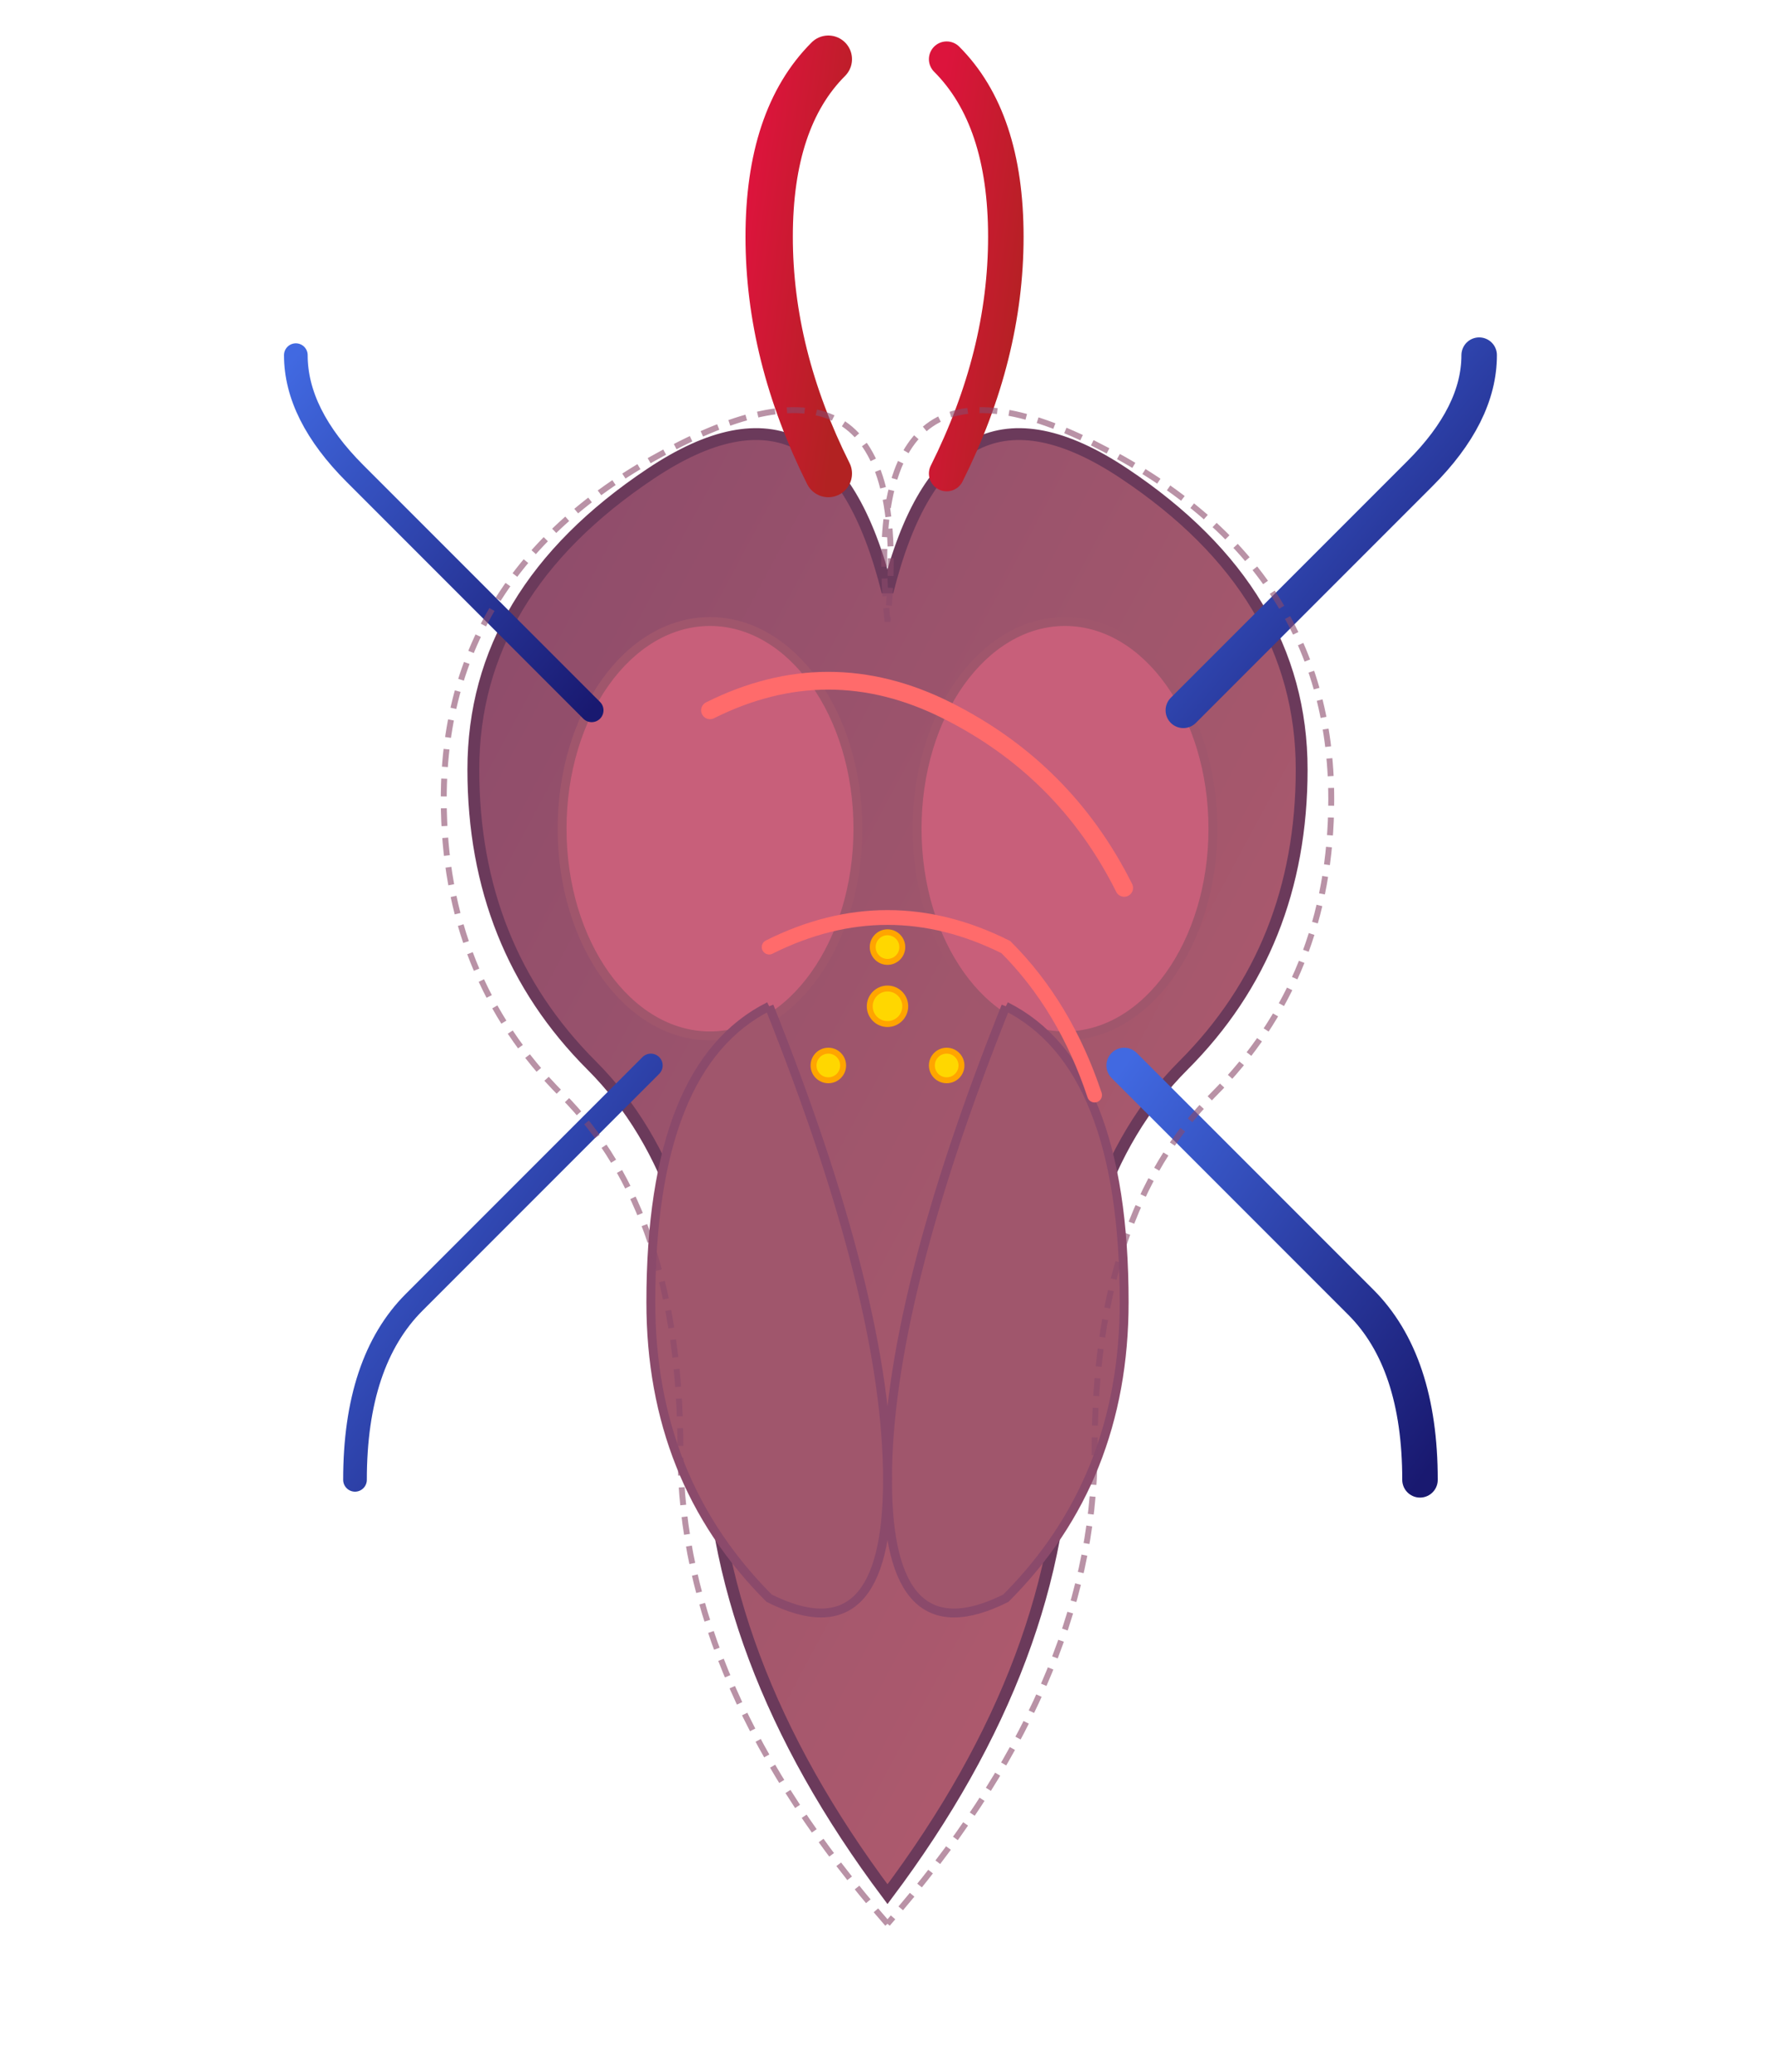 <svg xmlns="http://www.w3.org/2000/svg" viewBox="0 0 300 350" width="300" height="350">
  <defs>
    <linearGradient id="heartMuscle" x1="0%" y1="0%" x2="100%" y2="100%">
      <stop offset="0%" style="stop-color:#8B4A6B;stop-opacity:1" />
      <stop offset="50%" style="stop-color:#A0566C;stop-opacity:1" />
      <stop offset="100%" style="stop-color:#B85C6E;stop-opacity:1" />
    </linearGradient>
    <linearGradient id="arterial" x1="0%" y1="0%" x2="100%" y2="100%">
      <stop offset="0%" style="stop-color:#DC143C;stop-opacity:1" />
      <stop offset="100%" style="stop-color:#B22222;stop-opacity:1" />
    </linearGradient>
    <linearGradient id="venous" x1="0%" y1="0%" x2="100%" y2="100%">
      <stop offset="0%" style="stop-color:#4169E1;stop-opacity:1" />
      <stop offset="100%" style="stop-color:#191970;stop-opacity:1" />
    </linearGradient>
    <filter id="heartShadow" x="-20%" y="-20%" width="140%" height="140%">
      <feDropShadow dx="3" dy="5" stdDeviation="4" flood-color="rgba(0,0,0,0.3)"/>
    </filter>
  </defs>
  
  <!-- Main heart body -->
  <path d="M150,320 Q120,280 120,240 Q120,200 100,180 Q80,160 80,130 Q80,100 110,80 Q140,60 150,100 Q160,60 190,80 Q220,100 220,130 Q220,160 200,180 Q180,200 180,240 Q180,280 150,320 Z" 
        fill="url(#heartMuscle)" 
        stroke="#6B3A5B" 
        stroke-width="2" 
        filter="url(#heartShadow)"/>
  
  <!-- Right atrium -->
  <ellipse cx="180" cy="140" rx="25" ry="35" fill="#C85F7A" stroke="#A0566C" stroke-width="1.5"/>
  
  <!-- Left atrium -->
  <ellipse cx="120" cy="140" rx="25" ry="35" fill="#C85F7A" stroke="#A0566C" stroke-width="1.5"/>
  
  <!-- Right ventricle -->
  <path d="M170,170 Q190,180 190,220 Q190,250 170,270 Q150,280 150,250 Q150,220 170,170" 
        fill="#A0566C" stroke="#8B4A6B" stroke-width="1.5"/>
  
  <!-- Left ventricle -->
  <path d="M130,170 Q110,180 110,220 Q110,250 130,270 Q150,280 150,250 Q150,220 130,170" 
        fill="#A0566C" stroke="#8B4A6B" stroke-width="1.5"/>
  
  <!-- Aorta -->
  <path d="M140,80 Q130,60 130,40 Q130,20 140,10" 
        stroke="url(#arterial)" 
        stroke-width="8" 
        fill="none" 
        stroke-linecap="round"/>
  
  <!-- Pulmonary artery -->
  <path d="M160,80 Q170,60 170,40 Q170,20 160,10" 
        stroke="url(#arterial)" 
        stroke-width="6" 
        fill="none" 
        stroke-linecap="round"/>
  
  <!-- Superior vena cava -->
  <path d="M200,120 Q220,100 240,80 Q250,70 250,60" 
        stroke="url(#venous)" 
        stroke-width="6" 
        fill="none" 
        stroke-linecap="round"/>
  
  <!-- Inferior vena cava -->
  <path d="M190,180 Q210,200 230,220 Q240,230 240,250" 
        stroke="url(#venous)" 
        stroke-width="6" 
        fill="none" 
        stroke-linecap="round"/>
  
  <!-- Pulmonary veins -->
  <path d="M100,120 Q80,100 60,80 Q50,70 50,60" 
        stroke="url(#venous)" 
        stroke-width="4" 
        fill="none" 
        stroke-linecap="round"/>
  <path d="M110,180 Q90,200 70,220 Q60,230 60,250" 
        stroke="url(#venous)" 
        stroke-width="4" 
        fill="none" 
        stroke-linecap="round"/>
  
  <!-- Coronary arteries -->
  <path d="M120,120 Q140,110 160,120 Q180,130 190,150" 
        stroke="#FF6B6B" 
        stroke-width="3" 
        fill="none" 
        stroke-linecap="round"/>
  <path d="M130,160 Q150,150 170,160 Q180,170 185,185" 
        stroke="#FF6B6B" 
        stroke-width="2.5" 
        fill="none" 
        stroke-linecap="round"/>
  
  <!-- Heart valves (simplified) -->
  <circle cx="150" cy="170" r="3" fill="#FFD700" stroke="#FFA500" stroke-width="1"/>
  <circle cx="140" cy="180" r="2.5" fill="#FFD700" stroke="#FFA500" stroke-width="1"/>
  <circle cx="160" cy="180" r="2.5" fill="#FFD700" stroke="#FFA500" stroke-width="1"/>
  <circle cx="150" cy="160" r="2.5" fill="#FFD700" stroke="#FFA500" stroke-width="1"/>
  
  <!-- Pericardium outline -->
  <path d="M150,325 Q115,285 115,245 Q115,205 95,185 Q75,165 75,135 Q75,95 115,75 Q155,55 150,105 Q145,55 185,75 Q225,95 225,135 Q225,165 205,185 Q185,205 185,245 Q185,285 150,325" 
        fill="none" 
        stroke="#8B4A6B" 
        stroke-width="1" 
        stroke-dasharray="3,2" 
        opacity="0.6"/>
</svg>